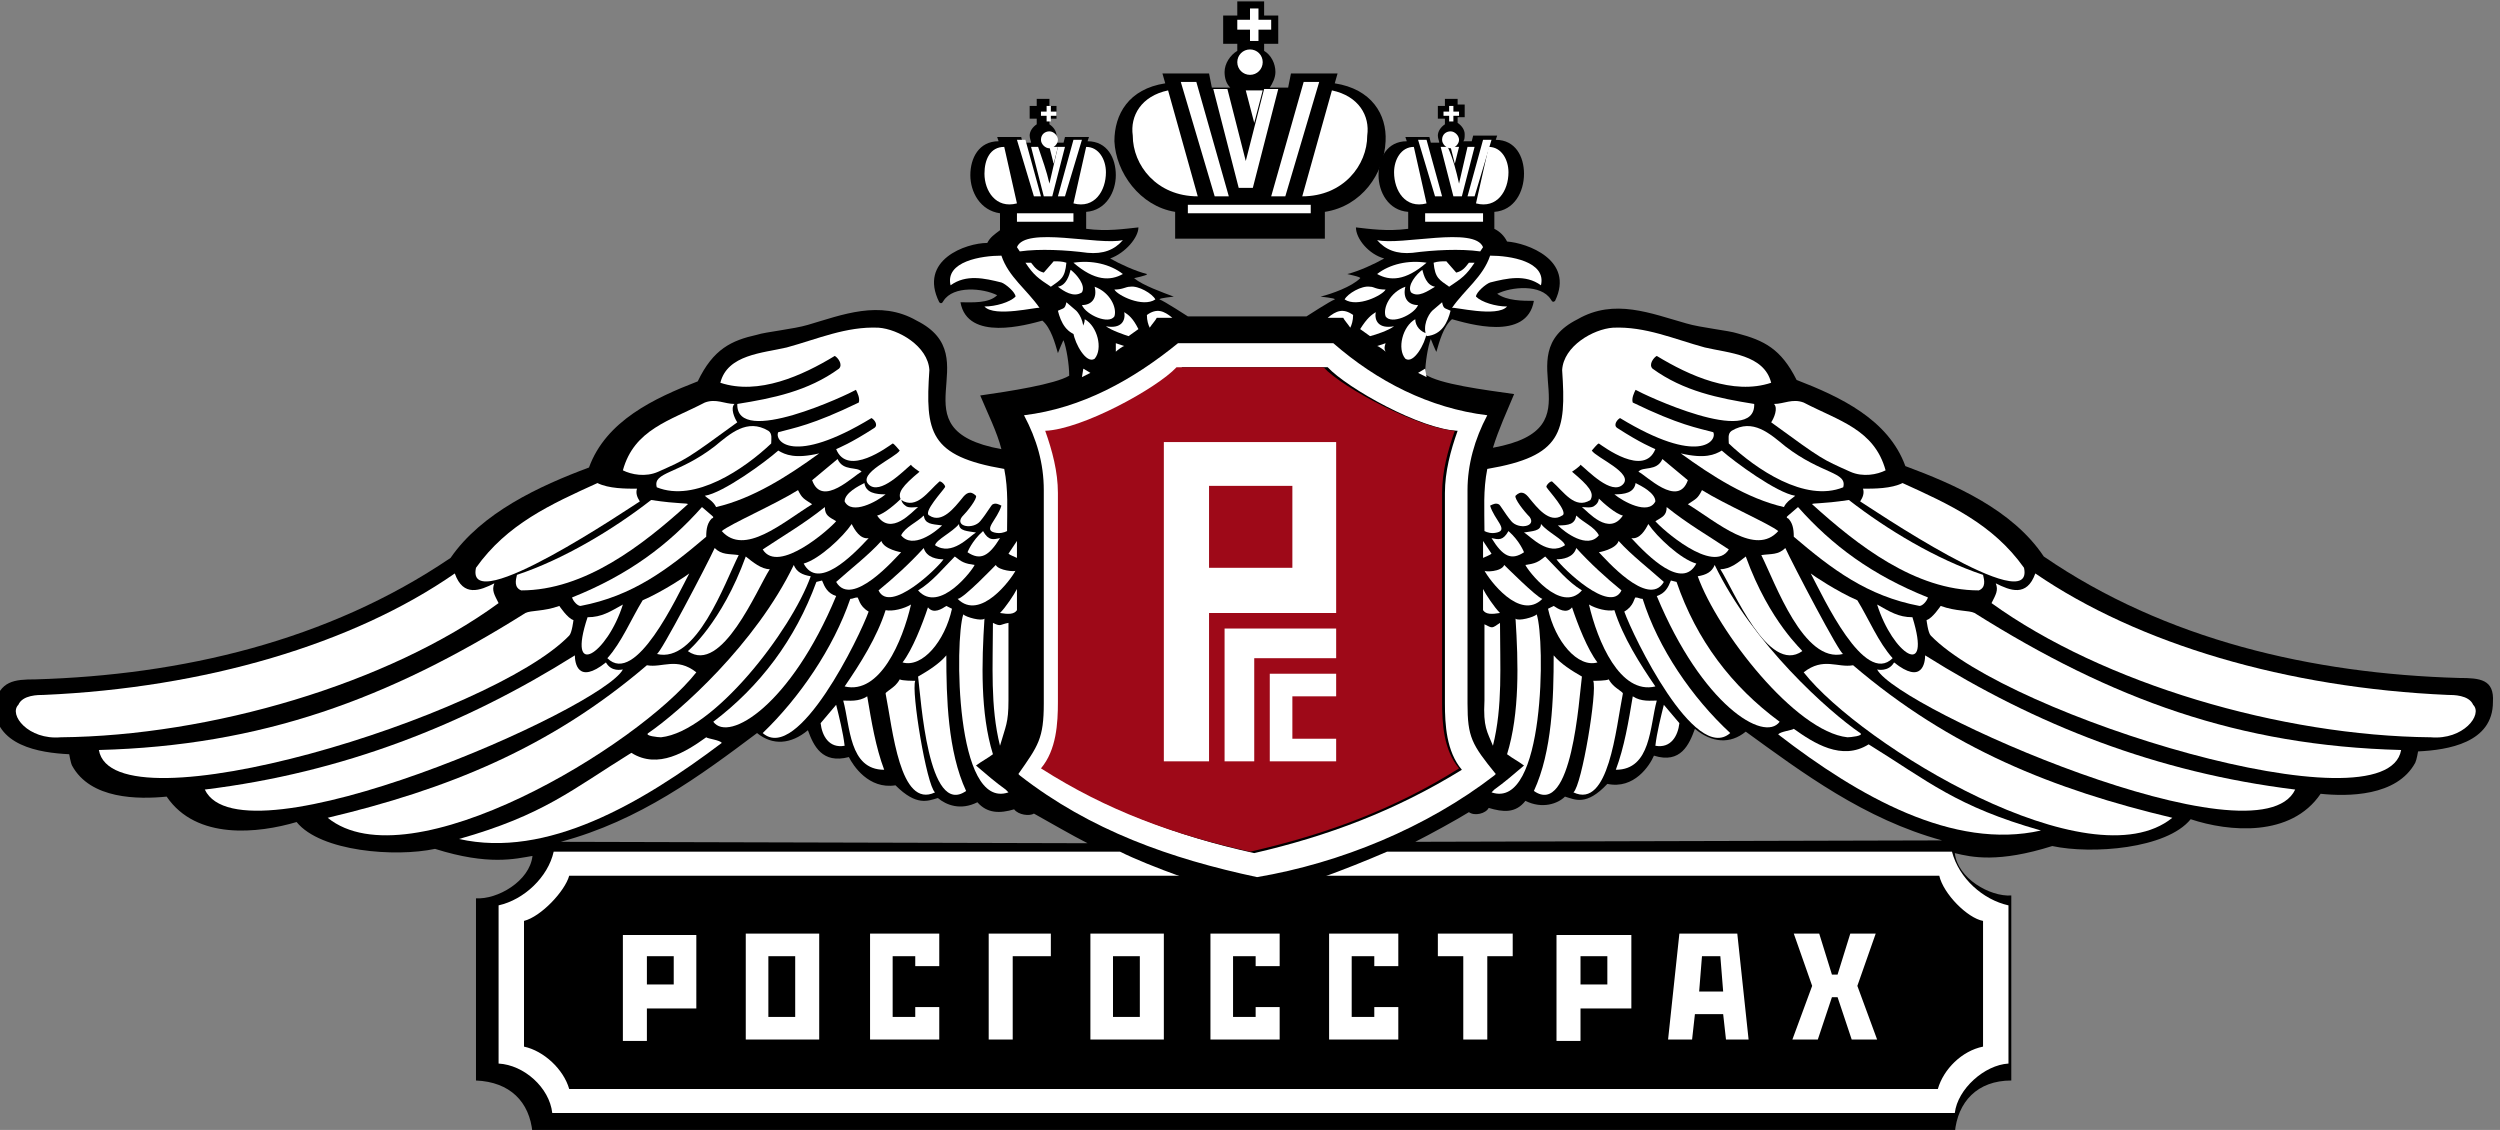 <?xml version="1.0" encoding="utf-8"?>
<!-- Generator: Adobe Illustrator 22.0.1, SVG Export Plug-In . SVG Version: 6.00 Build 0)  -->
<svg version="1.1" id="Слой_1" xmlns="http://www.w3.org/2000/svg" xmlns:xlink="http://www.w3.org/1999/xlink" x="0px" y="0px"
	 viewBox="0 0 177 80" style="enable-background:new 0 0 177 80;" xml:space="preserve">
<rect x="0" y="0" width="177" height="80" fill="#808080" stroke="none"/>
<style type="text/css">
	.st0{fill:#682468;}
	.st1{fill:#EBB51F;}
	.st2{fill:#D14228;}
	.st3{fill:#FFFFFF;}
	.st4{fill:#0B0F10;}
	.st5{fill:#B7C8CC;}
	.st6{fill:#A5B9BF;}
	.st7{fill:#ECF3F1;}
	.st8{fill:#DAE6E4;}
	.st9{fill:#CCDADA;}
	.st10{fill:#9AAEB6;}
	.st11{fill:#B1C3C7;}
	.st12{fill:#778A96;}
	.st13{fill:#AEC0C4;}
	.st14{fill:#CFDCDC;}
	.st15{fill:#C2D1D2;}
	.st16{fill:#CDDBDB;}
	.st17{fill:#BACCCD;}
	.st18{fill:#C5D5D5;}
	.st19{fill:#D7E3E2;}
	.st20{fill:#8FA3AD;}
	.st21{fill:#92A6AE;}
	.st22{fill:#AEC0C5;}
	.st23{fill:#869AA4;}
	.st24{fill:#7F929E;}
	.st25{fill:#CEDCDC;}
	.st26{fill:#91A6AB;}
	.st27{fill:#E4EFEF;}
	.st28{fill:#A1B5B8;}
	.st29{fill:#B8CACC;}
	.st30{fill:#7E9699;}
	.st31{fill:#0B0F11;}
	.st32{fill:#1F292B;}
	.st33{fill:#354344;}
	.st34{fill:#516164;}
	.st35{fill:#9FB5B8;}
	.st36{fill:#A4B9B9;}
	.st37{fill:#AABDBD;}
	.st38{fill:#AEC2C4;}
	.st39{fill:#BDD0D0;}
	.st40{fill:#D1DFDC;}
	.st41{fill:#80939F;}
	.st42{fill:#7B8F99;}
	.st43{fill:#8599A2;}
	.st44{fill:#A4B7BC;}
	.st45{fill:#92A7AE;}
	.st46{fill:#9AB1B0;}
	.st47{fill:#B8C9CD;}
	.st48{fill:#7D919B;}
	.st49{fill:#B7CBC9;}
	.st50{fill:#D3E0E0;}
	.st51{fill:#CFDEDC;}
	.st52{fill:#E9F2EF;}
	.st53{fill:#F6F9F8;}
	.st54{fill:#DCEAED;}
	.st55{fill:#CCDCDA;}
	.st56{fill:#879AA4;}
	.st57{fill:#B8CDCB;}
	.st58{fill:#A4BBBA;}
	.st59{fill:#91AAA9;}
	.st60{fill:#7C9396;}
	.st61{fill:#D5E4E9;}
	.st62{fill:#91A8AA;}
	.st63{fill:#A5B9BA;}
	.st64{fill:#C6D8DD;}
	.st65{fill:#BFCECE;}
	.st66{fill:#91A5AE;}
	.st67{fill:#B7CBD1;}
	.st68{fill:#ACC2C7;}
	.st69{fill:#7C8F9B;}
	.st70{fill:#9CAFB9;}
	.st71{fill:#8FA2AC;}
	.st72{fill:#859AA4;}
	.st73{fill:#D9E5E3;}
	.st74{fill:#CAD9DA;}
	.st75{fill:#E3EEEB;}
	.st76{fill:#C6D6D7;}
	.st77{fill:#D6E2E1;}
	.st78{fill:#B1C3C6;}
	.st79{fill:#9FB4BC;}
	.st80{fill:#ABBCC2;}
	.st81{fill:#AABCC2;}
	.st82{fill:#F1F5F4;}
	.st83{fill:#8497A3;}
	.st84{fill:#BAC9CD;}
	.st85{fill:#CBD9DA;}
	.st86{fill:#E2EBEB;}
	.st87{fill:#95AAB1;}
	.st88{fill:#EFF5F3;}
	.st89{fill:#C4D4D4;}
	.st90{fill:#799093;}
	.st91{fill:#D2DFDF;}
	.st92{fill:#B7C8CB;}
	.st93{fill:#E4EDEC;}
	.st94{fill:#A6BABE;}
	.st95{fill:#95A9B1;}
	.st96{fill:#A5B7BE;}
	.st97{fill:#AEC3C1;}
	.st98{fill:#879BA6;}
	.st99{fill:#C1D3D4;}
	.st100{fill:#8CA1A5;}
	.st101{fill:#D6E2E2;}
	.st102{fill:#E7EEEF;}
	.st103{fill:#94A8AF;}
	.st104{fill:#8B9EA8;}
	.st105{fill:#879AA5;}
	.st106{fill:#A9BFBD;}
	.st107{fill:#9AAFB6;}
	.st108{fill:#D9E5E5;}
	.st109{fill:#B4C6CA;}
	.st110{fill:#D2DDDF;}
	.st111{fill:#BACECD;}
	.st112{fill:#8598A1;}
	.st113{fill:#91A8A9;}
	.st114{fill:#768995;}
	.st115{fill:#B7CAC9;}
	.st116{fill:#F7F9F9;}
	.st117{fill:#E2EAEB;}
	.st118{fill:#C8D9D9;}
	.st119{fill:#C1D0D2;}
	.st120{fill:#AFC2C5;}
	.st121{fill:#B1C2C6;}
	.st122{fill:#F2F7F5;}
	.st123{fill:#778B96;}
	.st124{fill:#AABDC2;}
	.st125{fill:#E6EFEE;}
	.st126{fill:#BDCED0;}
	.st127{fill:#A1B6BC;}
	.st128{fill:#8DA0AA;}
	.st129{fill:#D5E0E2;}
	.st130{fill:#AFC3C6;}
	.st131{fill:#EFF3F4;}
	.st132{fill:#ADBEC3;}
	.st133{fill:#778B98;}
	.st134{fill:#879FA0;}
	.st135{fill:#9BB1B6;}
	.st136{fill:#C2D0D3;}
	.st137{fill:#A7BBBF;}
	.st138{fill:#D8E2E3;}
	.st139{fill:#C0CED1;}
	.st140{fill:#B1C5C4;}
	.st141{fill:#EDF3F1;}
	.st142{fill:#E9F1EF;}
	.st143{fill:#9CB1B7;}
	.st144{fill:#96ACB2;}
	.st145{fill:#C5D8D5;}
	.st146{fill:#B1C5C3;}
	.st147{fill:#D7E5E2;}
	.st148{fill:#B0C1C5;}
	.st149{fill:#859AA0;}
	.st150{fill:#6E8390;}
	.st151{fill:#C0D1D0;}
	.st152{fill:#F2F6F5;}
	.st153{fill:#748793;}
	.st154{fill:#D2E1DF;}
	.st155{fill:#90A7AD;}
	.st156{fill:#E0EAE9;}
	.st157{fill:#576B7B;}
	.st158{fill:#81959F;}
	.st159{fill:#A4B5BB;}
	.st160{fill:#8FA3AA;}
	.st161{fill:#D3E0DF;}
	.st162{fill:#F1F6F5;}
	.st163{fill:#9DB2B8;}
	.st164{fill:#C2D4D2;}
	.st165{fill:#CADCD9;}
	.st166{fill:#B3C7C5;}
	.st167{fill:#DDECE7;}
	.st168{fill:#A4BABB;}
	.st169{fill:#C9D8D7;}
	.st170{fill:#DFE9EB;}
	.st171{fill:#94A8AB;}
	.st172{fill:#D1E0DD;}
	.st173{fill:#7A9094;}
	.st174{fill:#BBCECD;}
	.st175{fill:#D9E4E6;}
	.st176{fill:#8497A2;}
	.st177{fill:#D0DFDC;}
	.st178{fill:#A0B2B8;}
	.st179{fill:#B5C8C6;}
	.st180{fill:#829799;}
	.st181{fill:#ABBFBF;}
	.st182{fill:#ACC0C0;}
	.st183{fill:#D1DEDC;}
	.st184{fill:#7A9093;}
	.st185{fill:#7F9699;}
	.st186{fill:#F0F5F3;}
	.st187{fill:#E7F0EF;}
	.st188{fill:#E5EEED;}
	.st189{fill:#EDF1F2;}
	.st190{fill:#E3ECEA;}
	.st191{fill:#CEDDD8;}
	.st192{fill:#C8D6D7;}
	.st193{fill:#CAD7D8;}
	.st194{fill:#B7CBC4;}
	.st195{fill:#AFC0C4;}
	.st196{fill:#B2C3C7;}
	.st197{fill:#E2ECEB;}
	.st198{fill:#E1EBEA;}
	.st199{fill:#F3F7F6;}
	.st200{fill:#F4F8F7;}
	.st201{fill:#FCFEFD;}
	.st202{fill:#FCFDFC;}
	.st203{fill:#EFF3F3;}
	.st204{fill:#EDF3F2;}
	.st205{fill:#EBF1F1;}
	.st206{fill:#E9EFEF;}
	.st207{fill:#DFE8E7;}
	.st208{fill:#DEE8E7;}
	.st209{fill:#D3DFDF;}
	.st210{fill:#D2DDDD;}
	.st211{fill:#D2DEDE;}
	.st212{fill:#BDCECD;}
	.st213{fill:#C0CFCF;}
	.st214{fill:#C0CFCE;}
	.st215{fill:#ADC0C0;}
	.st216{fill:#AEC1C0;}
	.st217{fill:#ACBFBF;}
	.st218{fill:#ADC0BF;}
	.st219{fill:#A0B3B4;}
	.st220{fill:#9BB0B1;}
	.st221{fill:#92A8A8;}
	.st222{fill:#8EA3A3;}
	.st223{fill:#879D9C;}
	.st224{fill:#839998;}
	.st225{fill:#819796;}
	.st226{fill:#7E9393;}
	.st227{fill:#778D8D;}
	.st228{fill:#748A8B;}
	.st229{fill:#768D8D;}
	.st230{fill:#73898A;}
	.st231{fill:#698080;}
	.st232{fill:#687E7F;}
	.st233{fill:#677E7E;}
	.st234{fill:#FFFFFE;}
	.st235{fill:#013C6D;}
	.st236{fill:#EF7F1A;}
	.st237{fill:#D87D1A;}
	.st238{fill:#013D6F;}
	.st239{fill:#023E70;}
	.st240{fill:#D31145;}
	.st241{fill:#1A9F29;}
	.st242{fill:#00674C;}
	.st243{fill:#6EC72D;}
	.st244{fill:#1B1A19;}
	.st245{fill:#9E0918;}
	.st246{fill:#004383;}
	.st247{fill:#004382;}
</style>
<g id="Карусель-логотипов">
	<g id="rosgosstrah" transform="translate(3297, 33)">
		<path id="Shape_28_" d="M-3213.8-18v1.9h10.6V-18c2.6-0.4,4.2-2.7,4.3-5c0.1-1.9-1-3.7-3.6-4.1l0.2-0.7l-3.3,0l-0.2,1h-1.3
			c0.2-0.3,0.4-0.7,0.4-1.1c0-0.6-0.3-1.2-0.8-1.5v-0.5h1v-2h-1v-1h-1.9v1h-1v2h1v0.5c-0.5,0.3-0.9,0.9-0.9,1.5
			c0,0.4,0.1,0.8,0.4,1.1h-1.3l-0.2-1l-3.3,0l0.2,0.7c-2.6,0.4-3.6,2.2-3.6,4.1C-3218-20.8-3216.3-18.4-3213.8-18z"/>
		<path id="Shape_29_" d="M-3122.9,15c-10.4-0.3-20.8-2.7-29.4-8.6c-2.2-3.3-6.3-5.1-9.8-6.4c-1.2-3.3-4.6-4.9-7.7-6.1
			c-1.1-2.2-2.3-2.8-4.2-3.3c-0.6-0.2-2.6-0.4-3.6-0.7c-2.5-0.7-5.1-1.8-7.7-0.3c-5.2,2.6,1.7,7.7-6,9.1c0.4-1.3,1-2.6,1.5-3.8
			c-2.1-0.3-5.3-0.7-6.3-1.4c0-0.8,0.2-2,0.4-2.5c0,0,0.4,1,0.4,0.9c0.2-0.7,0.5-1.8,1.1-2.3c1.1,0.3,5.3,1.6,5.8-1.3
			c-0.8,0-1.9,0-2.6-0.5c1-0.5,3.1-0.7,3.8,0.4c0.1,0.2,0.2,0.2,0.3,0.1c1.4-2.9-2-4.1-3.4-4.2c-0.2-0.4-0.5-0.7-0.9-0.9l0-1.2
			c1.4-0.1,2.1-1.4,2.1-2.7c0-1.2-0.6-2.4-2-2.4l0.1-0.3c-0.6,0-1.1,0-1.7,0l-0.1,0.4c-0.2,0-0.4,0-0.6,0c0.1-0.1,0.1-0.3,0.1-0.5
			c0-0.3-0.2-0.6-0.5-0.8v-0.4h0.5v-0.9h-0.5V-26c-0.3,0-0.6,0-0.9,0v0.5h-0.5v0.9h0.5v0.4c-0.3,0.2-0.5,0.5-0.5,0.8
			c0,0.2,0.1,0.4,0.1,0.5c-0.2,0-0.4,0-0.6,0l-0.1-0.4c-0.6,0-1.1,0-1.7,0l0.1,0.3c-1.4,0-2,1.2-2,2.4c0,1.2,0.7,2.5,2.1,2.6l0,1.2
			c0,0,0,0,0,0c0,0,0,0,0,0c-1.5,0.2-2.8,0-3.7-0.1c0,0.8,0.9,1.9,2,2.2c-0.7,0.4-1.8,0.9-2.6,1.1c-0.1,0,1,0.2,0.9,0.3
			c-0.6,0.6-2,1.1-2.8,1.3c-0.1,0,1.1,0.1,1,0.2c-0.3,0.1-2,1.2-2,1.2h-8.4c0,0-1.7-1.1-2-1.2c-0.1-0.1,1.1-0.2,1-0.2
			c-0.8-0.3-2.2-0.8-2.8-1.3c-0.1,0,1-0.2,0.9-0.3c-0.8-0.2-1.9-0.7-2.6-1.1c1.1-0.4,2-1.5,2-2.2c-1,0.1-2.2,0.3-3.7,0.1
			c0,0,0,0,0,0c0,0,0,0,0,0l0-1.2c1.4-0.1,2.1-1.4,2.1-2.6c0-1.2-0.6-2.4-2-2.4l0.1-0.3c-0.6,0-1.1,0-1.7,0l-0.1,0.4
			c-0.2,0-0.4,0-0.6,0c0.1-0.1,0.1-0.3,0.1-0.5c0-0.3-0.2-0.6-0.5-0.8v-0.4h0.5v-0.9h-0.5V-26c-0.3,0-0.6,0-0.9,0v0.5h-0.5v0.9h0.5
			v0.4c-0.3,0.2-0.5,0.5-0.5,0.8c0,0.2,0.1,0.4,0.1,0.5c-0.2,0-0.4,0-0.6,0l-0.1-0.4c-0.6,0-1.1,0-1.7,0l0.1,0.3c-1.4,0-2,1.2-2,2.4
			c0,1.2,0.7,2.5,2.1,2.7v1.2c0,0,0,0,0,0c0,0,0,0,0,0c-0.4,0.3-0.7,0.5-0.9,0.9c-1.5,0-4.9,1.2-3.4,4.2c0.1,0.1,0.2,0.1,0.3-0.1
			c0.7-1.1,2.8-0.9,3.8-0.4c-0.6,0.6-1.8,0.5-2.6,0.5c0.5,2.8,4.7,1.6,5.8,1.3c0.6,0.5,0.9,1.6,1.1,2.3c0,0,0.4-1,0.4-0.9
			c0.2,0.5,0.4,1.7,0.4,2.5c-1,0.6-4.2,1.1-6.3,1.4c0.5,1.2,1.2,2.6,1.5,3.8c-7.7-1.4-0.8-6.5-6-9.1c-2.6-1.5-5.3-0.4-7.7,0.3
			c-1,0.3-3,0.5-3.6,0.7c-1.8,0.4-3.1,1-4.2,3.3c-3.1,1.2-6.5,2.8-7.7,6.1c-3.5,1.3-7.6,3.2-9.8,6.4c-8.7,5.9-19.1,8.3-29.4,8.6
			c-1.5,0-2.5,0.1-2.9,1.8c0,2.9,3.2,3.4,5.3,3.5c0,0,0.1,0.6,0.2,0.8c1.3,2.4,4.7,2.4,6.7,2.2c2.1,3.1,6.5,2.6,9.2,1.8
			c1.7,2.1,7,2.5,9.8,1.9c3.8,1.2,5.7,0.7,6.9,0.5c-0.2,1.8-2.5,3.1-4,3v12.9c2.4,0.1,3.8,1.5,4,3.7h100.7c0.2-2.2,1.6-3.7,4-3.7
			V30.4c-1.5,0.1-3.8-1.2-4-3c1.2,0.3,3.1,0.7,6.9-0.5c2.8,0.6,8.1,0.2,9.8-1.9c2.7,0.9,7.1,1.3,9.2-1.8c1.9,0.2,5.4,0.2,6.7-2.2
			c0.1-0.2,0.2-0.8,0.2-0.8c2.1-0.1,5.3-0.6,5.3-3.5C-3120.4,15.1-3121.4,15-3122.9,15z M-3257.3,26.6c5.6-1.5,9.9-4.7,13.9-7.7
			c1.1,0.9,2.4,0.8,3.6-0.2c0.4,1.1,1,2.4,2.9,1.9c0.3,0.6,1.4,2.3,3.3,2c1.5,1.5,2.3,1.1,3,0.9c0.6,0.5,1.6,0.9,2.8,0.3
			c0.7,0.8,1.6,0.8,2.6,0.5c0.3,0.4,1.1,0.5,1.4,0.3c0.9,0.5,2.8,1.6,3.8,2.1L-3257.3,26.6z M-3196.8,26.6c1-0.5,3-1.6,3.8-2.1
			c0.4,0.3,1.2,0.1,1.4-0.3c1,0.3,1.9,0.4,2.6-0.5c1.2,0.6,2.3,0.2,2.8-0.3c0.7,0.2,1.5,0.7,3-0.9c1.9,0.4,3-1.3,3.3-2
			c1.9,0.6,2.5-0.8,2.9-1.9c1.2,1,2.5,1.1,3.6,0.2c4,2.9,8.4,6.2,13.9,7.7L-3196.8,26.6z"/>
		<path id="Shape_30_" class="st3" d="M-3154.8,31.1v11.2c-1.7,0.1-3.6,1.8-3.8,3.5h-99.3c-0.2-1.8-2-3.4-3.8-3.5V31.1
			c1.8-0.4,3.5-2,3.9-3.8h40.1c2,1,6.4,2.6,9.5,3.4c3.1-0.9,6.4-2.1,9.4-3.4h40C-3158.3,29.2-3156.6,30.7-3154.8,31.1z"/>
		<path id="Shape_31_" class="st3" d="M-3193.1,16.8l0-15.1c0-1.8,0.5-3.6,1.4-5.3c-4.1-0.5-7.8-2.4-10.9-5.1h-11
			c-3.2,2.6-6.8,4.6-10.9,5.1c0.9,1.7,1.4,3.4,1.4,5.3l0,15.1c0,2.5-0.4,3-1.8,5c0,0,0,0,0.1,0.1c5,3.9,10.7,5.9,16.8,7.2
			c5.9-1,12-3.5,16.8-7.2c0,0,0,0,0.1-0.1C-3192.8,19.7-3193.1,19.2-3193.1,16.8z M-3208.2,27.4c-5.4-1.2-10-2.9-14.6-5.9
			c1.1-1.3,1.2-3.2,1.2-4.7l0-14.9c0-1.5-0.4-3-0.9-4.4c2.6-0.1,7.8-3,9.2-4.5h10.3c1.4,1.5,6.6,4.4,9.2,4.5
			c-0.5,1.4-0.9,2.9-0.9,4.4l0,14.9c0,1.5,0.1,3.4,1.2,4.7C-3198.2,24.4-3203,26.2-3208.2,27.4z"/>
		<path id="Shape_32_" d="M-3159.7,29h-44.8c-2,0.6-3.7,1-3.7,1s-1.5-0.4-3.7-1c-0.7,0-44.8,0-44.8,0c-0.3,1.1-2,2.9-3.2,3.2v8.9
			c1.4,0.3,2.8,1.6,3.2,3h96.9c0.4-1.4,1.7-2.7,3.2-3v-8.9C-3157.7,32-3159.4,30.3-3159.7,29z M-3160.1,29.8h-45
			c-1.7,0.5-3,0.9-3,0.9s-1.7-0.4-3.6-1l-44.6,0.1c-0.2,1-1.7,2.6-2.7,2.8v7.9c1.2,0.3,2.4,1.4,2.7,2.7h96.3
			c0.3-1.3,1.5-2.4,2.7-2.7v-7.9C-3158.3,32.5-3159.8,31-3160.1,29.8z"/>
		<path id="Shape_33_" class="st3" d="M-3191.3,19.8c0.7-2.8,0.5-5.7,0.5-8.7c-0.6,0.4-0.5,0.4-1.1,0.1l0,5.4
			C-3192,18.5-3191.7,18.8-3191.3,19.8z"/>
		<path id="Shape_34_" class="st3" d="M-3185,8.8c-1-0.6-1.8-1.6-2.6-2.4c-0.5,0.4-0.7,0.5-1.4,0.6
			C-3188.9,7.3-3186.5,10.5-3185,8.8z"/>
		<path id="Shape_35_" class="st3" d="M-3187,9.9l-0.4,0.2c0.5,2.3,2.1,4.2,3.5,3.8c-0.7-0.9-1.4-2.7-1.8-3.9
			C-3186.1,10.5-3186.7,10.1-3187,9.9z"/>
		<path id="Shape_36_" class="st3" d="M-3179,2.9c0,0.6-0.3,0.7-0.8,1c0.4,0.5,4.1,3.8,5.2,2C-3176.1,4.9-3177.5,4.1-3179,2.9z"/>
		<path id="Shape_37_" class="st3" d="M-3171.1,4.6c-0.6-0.5-3.8-1.9-5.4-2.9c-0.3,0.6-0.4,0.6-1,1C-3175.4,4-3172.7,6.4-3171.1,4.6
			z"/>
		<path id="Shape_38_" class="st3" d="M-3176.9,6.9c-1.1-0.3-2.8-1.9-3.4-2.8c-0.2,0.4-0.6,1.1-1.2,1
			C-3180.3,6.4-3177.9,8.8-3176.9,6.9z"/>
		<path id="Shape_39_" class="st3" d="M-3182.4,5.3c-0.2,0.6-1.4,0.8-1.4,0.8c0.4,0.4,3.5,4,4.6,2.1
			C-3180.2,7.3-3181.5,6.3-3182.4,5.3z"/>
		<path id="Shape_40_" class="st3" d="M-3185.4,5.8c-0.2,0.7-1,0.8-1.4,0.8c0.4,0.6,3.8,3.9,4.6,2.2
			C-3183.3,7.9-3184.4,6.9-3185.4,5.8z"/>
		<path id="Shape_41_" class="st3" d="M-3190.5,7c-0.2,0.5-1.4,0.5-1.4,0.4c0.3,0.6,2.5,3.6,4.1,2C-3188.2,9.3-3190.5,7-3190.5,7z"
			/>
		<path id="Shape_42_" class="st3" d="M-3191.4,6.2l-0.6-0.9c0,0.5,0,0.7,0,1.2C-3191.8,6.4-3191.5,6.3-3191.4,6.2z"/>
		<path id="Shape_43_" class="st3" d="M-3189.1,6.1c0,0-0.3-0.8-1.1-1.5c-0.4,0.7-0.7,0.6-1.2,0.5C-3190.6,6.4-3190,6.7-3189.1,6.1z
			"/>
		<path id="Shape_44_" class="st3" d="M-3186.2,5.6c-0.1-0.4-1.2-0.9-1.7-1.5c0,0.5-0.6,0.5-1.2,0.6
			C-3188.6,5-3187.4,6.4-3186.2,5.6z"/>
		<path id="Shape_45_" class="st3" d="M-3183.8,4.9c-0.3-0.6-1.1-0.9-1.6-1.4c-0.1,0.6-0.5,0.7-1.3,0.7
			C-3186.2,4.7-3184.6,5.9-3183.8,4.9z"/>
		<path id="Shape_46_" class="st3" d="M-3182.1,3.5c-0.5-0.1-1.4-0.9-1.7-1.2c0,0,0,0.3-0.3,0.5c-0.2,0.2-0.7,0.1-0.9,0.1
			C-3184.6,3.2-3183.1,5-3182.1,3.5z"/>
		<path id="Shape_47_" class="st3" d="M-3179.8,2.5c0-0.6-1-1.1-1.4-1.3c-0.1,0.7-0.8,0.8-1.5,0.8
			C-3182.1,2.5-3180.3,3.5-3179.8,2.5z"/>
		<path id="Shape_48_" class="st3" d="M-3177.5,1c-0.6-0.5-1.2-1-1.8-1.5c-0.4,0.9-1.4,0.5-1.7,0.9C-3180.5,0.6-3178.2,3-3177.5,1z"
			/>
		<path id="Shape_49_" class="st3" d="M-3170.7,2.9c0.1-0.2,0.2-0.3,0.3-0.4c0.1-0.1,0.4-0.3,0.5-0.4c-1.3-0.2-4.3-2.4-5.2-3.2
			c-0.5,0.3-1.2,0.6-2.9,0.2C-3175.8,0.7-3173.3,2.3-3170.7,2.9z"/>
		<path id="Shape_50_" class="st3" d="M-3166.5,1.5c0.3-1.1-1.5-0.9-4.1-2.9c-1.1-0.9-2.3-2-3.8-1.1c-0.3,0.2-0.2,0.6-0.2,0.9
			C-3172.7,0.2-3169.2,2.6-3166.5,1.5z"/>
		<path id="Shape_51_" class="st3" d="M-3168.7,2.7c3.2,2.9,7.3,6.1,11.8,6.1c0.5-0.2,0.4-0.7,0.3-1.1c-3.3-1.1-6.8-3.2-9.5-5.3
			C-3168.1,2.7-3168.7,2.6-3168.7,2.7z"/>
		<path id="Shape_52_" class="st3" d="M-3169.7,2.9l-0.7,0.6l-0.1,0.1c0,0,0,0.1,0.1,0.1c0.3,0.3,0.4,0.7,0.4,1.3
			c2.7,2.3,5.2,4.2,8.9,4.9c0.2,0,0.5-0.3,0.6-0.6C-3164.5,7.7-3167.3,5.6-3169.7,2.9z"/>
		<path id="Shape_53_" class="st3" d="M-3161.6,10.7c-1,0-1.6-0.4-2.5-0.9C-3163,13.3-3160.2,15.2-3161.6,10.7z"/>
		<path id="Shape_54_" class="st3" d="M-3165.5,9.5c-1.4-0.6-3.2-1.8-3.3-1.9c0.9,1.7,3.8,8,5.8,6
			C-3164,12.5-3164.7,10.8-3165.5,9.5z"/>
		<path id="Shape_55_" class="st3" d="M-3170.6,5.8c-0.5,0.5-1,0.4-1.7,0.5c1,2,3,7.7,5.8,7C-3166.7,13.4-3170.1,6.9-3170.6,5.8z"/>
		<path id="Shape_56_" class="st3" d="M-3173.4,6.4c-0.5,0.4-1.1,0.9-1.8,0.9c0.9,1.4,3.4,7.5,5.8,5.8
			C-3169.3,13.1-3171.7,11.1-3173.4,6.4z"/>
		<path id="Shape_57_" class="st3" d="M-3175.6,7c-0.2,0.5-0.6,0.7-1.2,0.8c1.4,3.9,6.9,11,10.6,11.4c0.2,0,1.2-0.1,0.9-0.3
			C-3167.5,17.4-3172.9,12.6-3175.6,7z"/>
		<path id="Shape_58_" class="st3" d="M-3178.3,8.2l-0.4-0.1c-0.2,0.5-0.4,0.9-1,1.1c3.2,7.7,7.6,10.4,8.7,8.9
			C-3174.4,15.6-3176.9,12.3-3178.3,8.2z"/>
		<path id="Shape_59_" class="st3" d="M-3180.7,9.4c-0.2,0-0.3-0.1-0.5-0.1c-0.1,0-0.1,0.6-0.8,1c0.6,1.7,5,10.8,7.5,8.6
			C-3177.2,16.4-3179.6,12.9-3180.7,9.4z"/>
		<path id="Shape_60_" class="st3" d="M-3179.2,16.9c-0.2,0.8-0.5,2-0.6,2.9c1.1,0.2,1.6-0.7,1.7-1.6L-3179.2,16.9z"/>
		<path id="Shape_61_" class="st3" d="M-3179.8,15.6c-1.1-1.6-2.3-3.5-2.9-5.4c-0.5,0.1-1.3-0.1-1.8-0.4
			C-3183.9,12.4-3182.3,16.2-3179.8,15.6z"/>
		<path id="Shape_62_" class="st3" d="M-3181.4,16.3c-0.3,1.8-0.6,3.6-1.2,5.2c2.5,0,2.4-3.1,2.9-4.9
			C-3180.1,16.6-3180.8,16.7-3181.4,16.3z"/>
		<path id="Shape_63_" class="st3" d="M-3182.1,16.1c0-0.1-0.4-0.3-0.7-0.6c-0.2-0.2-0.3-0.4-0.3-0.4c-0.2,0.1-0.9,0.1-1.1,0.1
			c0.3,0.7-0.8,7.4-1.4,7.9C-3183.1,24.3-3182.6,18.6-3182.1,16.1z"/>
		<path id="Shape_64_" class="st3" d="M-3185,14.9c-0.7-0.4-1.5-0.9-2-1.5c0,3-0.1,6.8-1.4,9.6C-3185.7,24.9-3185.2,16.4-3185,14.9z
			"/>
		<path id="Shape_65_" class="st3" d="M-3188.2,10.5c-0.2,0.2-1.3,0.5-1.5,0.3c0.2,3.1,0.3,6.7-0.6,9.6c0.4,0.3,0.8,0.5,1.2,0.8
			c-0.7,0.6-1.4,1.2-2.1,1.7c-0.1,0.1-0.1,0.1-0.2,0.2C-3187.6,24.4-3187.6,12.3-3188.2,10.5z"/>
		<path id="Shape_66_" class="st3" d="M-3190.8,10.4c-0.4-0.4-1-1.3-1.2-1.7l0,1.5C-3191.8,10.5-3191.4,10.5-3190.8,10.4z"/>
		<path id="Shape_67_" class="st3" d="M-3176.3-8.4c-2.2-0.6-4.2-1.5-6.5-1.4c-1.4,0.1-3.5,1.3-3.6,3c0.3,4.4,0,6.1-5.3,7
			c-0.3,1.5-0.2,2.9-0.2,4.4c0.2,0.1,0.5,0.2,0.9,0.1c0.8-0.2-0.2-0.9-0.5-1.9c0.2-0.1,0.4-0.2,0.6-0.1c0.1,0,0.4,0.6,0.9,1.2
			c0.5,0.6,1.8,0.4,1.3-0.3c-0.4-0.4-1.1-1.3-1-1.5c0.4-0.4,0.7-0.2,1,0.2c0.5,0.6,1.4,1.8,2.3,1.2c0.5-0.2-1-1.8-1.1-2
			c-0.1-0.1,0.3-0.5,0.4-0.4c0.8,0.7,1.6,2,2.7,1.3c0.3-0.5-0.1-1-1.3-2c0,0,0.6-0.4,0.6-0.5c0.5,0.4,2.2,2.2,3,1.4
			c0.8-0.8-1.9-1.9-2.2-2.4c0.1-0.1,0.4-0.5,0.5-0.5c0.3,0.2,3.2,2.4,4,0.4c-0.2-0.1-1-0.4-2.7-1.5c-0.3-0.2,0-0.6,0.2-0.7
			c5.6,3.4,6.9,1.6,6.6,1c-1.1-0.3-2.4-0.5-5.7-2.1c-0.1-0.3,0.1-0.7,0.2-0.9c0.5,0.3,8.5,4.1,8.4,1c-2.5-0.4-5-0.9-7.2-2.5
			c-0.3-0.3,0.1-0.8,0.3-0.9c2.3,1.4,5.4,2.8,8.1,1.9C-3172.1-7.9-3174.6-8-3176.3-8.4z"/>
		<path id="Shape_68_" class="st3" d="M-3169.3-4.5c-0.8-0.3-1.4,0.1-2.1,0.1c0.3,0.3,0,1-0.2,1.3c3.7,2.7,3.6,2.6,5.6,3.5
			c0.9,0.4,1.9,0.2,2.5-0.1C-3164.3-2.6-3166.8-3.2-3169.3-4.5z"/>
		<path id="Shape_69_" class="st3" d="M-3153.7,7.2c-2.2-3.1-5.3-4.5-8.6-6c-0.8,0.4-2,0.4-2.8,0.4c0.1,0.3,0,0.6-0.2,0.9
			C-3164.8,2.8-3152.9,10.9-3153.7,7.2z"/>
		<path id="Shape_70_" class="st3" d="M-3124.9,19.2c2.3,0.2,3.7-1.6,3-2.3c-0.3-0.7-1.4-0.7-1.8-0.7c-11.4-0.5-21.9-3.6-29.2-8.6
			c-0.6,1.7-1.8,1.2-2.8,0.7c0.2,0.5,0,0.8-0.3,1.4C-3148.1,15.4-3135.5,19.1-3124.9,19.2z"/>
		<path id="Shape_71_" class="st3" d="M-3127,20.1c-11.5-0.3-20.5-3.6-30.2-9.7c-0.4-0.2-1.3-0.1-2.4-0.5c0,0-0.6,0.9-1,1
			c0,0,0.1,0.9,0.3,1.1C-3154.8,17.7-3128,25.9-3127,20.1z"/>
		<path id="Shape_72_" class="st3" d="M-3134.5,22.9c-9.8-1.2-18.4-4.6-26.2-9.5c0,0.5-0.2,2.1-2.2,0.5c-0.4,0.7-1.2,0.5-1.2,0.5
			C-3162.6,17.2-3137.1,28.4-3134.5,22.9z"/>
		<path id="Shape_73_" class="st3" d="M-3143.2,24.9c-8.4-2-15.7-4.9-22.6-10.8c-1.1,0.2-2.1-0.6-3.5,0.5
			C-3165.2,19.8-3149,29.6-3143.2,24.9z"/>
		<path id="Shape_74_" class="st3" d="M-3152.5,25.8c-6-1.7-8-3.5-12.2-6.1c-1.9,1.2-3.9-0.1-5.3-1.1c-0.1,0.1-1,0.2-1.1,0.4
			C-3165.4,23.4-3158.7,27.2-3152.5,25.8z"/>
		<path id="Shape_77_" class="st3" d="M-3194.3-23.7c0.3,0,0.6,0.3,0.6,0.6c0,0.3-0.3,0.6-0.6,0.6c0,0,0,0,0,0h0c0,0,0,0,0,0
			c-0.3,0-0.6-0.3-0.6-0.6C-3194.9-23.5-3194.6-23.7-3194.3-23.7L-3194.3-23.7z"/>
		<path id="Shape_79_" class="st3" d="M-3222.7-23.7c0.3,0,0.6,0.3,0.6,0.6c0,0.3-0.3,0.6-0.6,0.6c0,0,0,0,0,0l0,0h0
			c-0.3,0-0.6-0.3-0.6-0.6C-3223.3-23.5-3223-23.7-3222.7-23.7L-3222.7-23.7z"/>
		<polygon id="Shape_81_" class="st3" points="-3209.4,-30.9 -3209.4,-31.6 -3208.5,-31.6 -3208.5,-32.4 -3207.9,-32.4 
			-3207.9,-31.6 -3207,-31.6 -3207,-30.9 -3207.9,-30.9 -3207.9,-30.1 -3208.5,-30.1 -3208.5,-30.9 		"/>
		<path id="Shape_82_" class="st3" d="M-3208.5-29.5c0.5,0,0.9,0.4,0.9,0.9c0,0.5-0.4,0.9-0.9,0.9s-0.9-0.4-0.9-0.9
			C-3209.4-29.1-3209-29.5-3208.5-29.5z"/>
		<path id="Shape_83_" class="st3" d="M-3212.9-17.9v-0.6h8.7v0.6C-3204.1-17.9-3210-17.9-3212.9-17.9z"/>
		<path id="Shape_84_" class="st3" d="M-3209.3-19.7l-1.8-7c0.3,0,0.7,0,1,0l1.3,5.1l1.3-5.1c0.3,0,0.7,0,1,0l-1.8,7
			C-3208.6-19.7-3209-19.7-3209.3-19.7z"/>
		<path id="Shape_85_" class="st3" d="M-3208.2-24.3l-0.6-2.3c0.4,0,0.8,0,1.2,0L-3208.2-24.3z"/>
		<polygon id="Shape_86_" class="st3" points="-3204.7,-27.2 -3207,-19.1 -3206,-19.1 -3203.6,-27.2 		"/>
		<path id="Shape_87_" class="st3" d="M-3202.7-26.6c-0.7,2.5-1.4,5-2.1,7.5c2.9,0,4.6-2.2,4.6-4.3
			C-3200-24.8-3200.8-26.2-3202.7-26.6z"/>
		<polygon id="Shape_88_" class="st3" points="-3212.3,-27.2 -3210,-19.1 -3211,-19.1 -3213.4,-27.2 		"/>
		<path id="Shape_89_" class="st3" d="M-3214.3-26.6c0.7,2.5,1.4,5,2.1,7.5c-2.9,0-4.6-2.2-4.6-4.3
			C-3217-24.8-3216.2-26.2-3214.3-26.6z"/>
		<path id="Shape_90_" class="st3" d="M-3194.1-25.5v0.4h0.4v0.3h-0.4v0.4c-0.1,0-0.2,0-0.3,0v-0.4h-0.4v-0.3h0.4v-0.4
			C-3194.3-25.5-3194.2-25.5-3194.1-25.5z"/>
		<path id="Shape_91_" class="st3" d="M-3193.7-22.6l-0.3,1.2l-0.3-1.2C-3194.1-22.6-3193.9-22.6-3193.7-22.6z"/>
		<path id="Shape_92_" class="st3" d="M-3193.7-20c0.2-0.9,0.4-1.7,0.6-2.6h0.5l-0.9,3.5c-0.2,0-0.4,0-0.6,0l-0.9-3.5h0.5
			C-3194.1-21.7-3193.9-20.9-3193.7-20z"/>
		<path id="Shape_93_" class="st3" d="M-3192-17.9l0,0.6h-4.1l0-0.6C-3196-17.9-3193.3-17.9-3192-17.9z"/>
		<path id="Shape_94_" class="st3" d="M-3196-18.6l-0.9-4c-0.9,0-1.4,0.9-1.4,1.8C-3198.3-19.5-3197.5-18.2-3196-18.6z"/>
		<polygon id="Shape_95_" class="st3" points="-3196,-23.1 -3196.6,-23.1 -3195.4,-19.1 -3194.9,-19.1 		"/>
		<path id="Shape_96_" class="st3" d="M-3192.5-18.6l0.9-4c0.9,0,1.4,0.9,1.4,1.8C-3190.2-19.5-3191-18.2-3192.5-18.6z"/>
		<polygon id="Shape_97_" class="st3" points="-3192,-23.1 -3191.4,-23.1 -3192.6,-19.1 -3193.1,-19.1 		"/>
		<path id="Shape_98_" class="st3" d="M-3222.6-25.5v0.4h0.4v0.3h-0.4v0.4c-0.1,0-0.2,0-0.3,0v-0.4h-0.4v-0.3h0.4v-0.4
			C-3222.8-25.5-3222.7-25.5-3222.6-25.5z"/>
		<path id="Shape_99_" class="st3" d="M-3222.1-22.6l-0.3,1.2l-0.3-1.2C-3222.5-22.6-3222.3-22.6-3222.1-22.6z"/>
		<path id="Shape_100_" class="st3" d="M-3222.7-20c0.2-0.9,0.4-1.7,0.6-2.6h0.5l-0.9,3.5c-0.2,0-0.4,0-0.6,0l-0.9-3.5h0.5
			C-3223.2-21.7-3222.9-20.9-3222.7-20z"/>
		<polygon id="Shape_101_" class="st3" points="-3221,-17.9 -3221,-17.3 -3225,-17.3 -3225,-17.9 		"/>
		<path id="Shape_102_" class="st3" d="M-3225-18.6l-0.9-4c-1,0-1.4,0.9-1.4,1.9C-3227.3-19.5-3226.5-18.2-3225-18.6z"/>
		<polygon id="Shape_103_" class="st3" points="-3224.4,-23.1 -3225,-23.1 -3223.8,-19.1 -3223.3,-19.1 		"/>
		<path id="Shape_104_" class="st3" d="M-3221-18.6l0.9-4c0.9,0,1.4,0.9,1.4,1.8C-3218.7-19.5-3219.5-18.2-3221-18.6z"/>
		<polygon id="Shape_105_" class="st3" points="-3221,-23.1 -3220.4,-23.1 -3221.6,-19.1 -3222.1,-19.1 		"/>
		<polygon id="Shape_106_" class="st3" points="-3220.3,-6.9 -3219.8,-6.6 -3220.4,-6.3 		"/>
		<path id="Shape_107_" class="st3" d="M-3214-10.5h-1.1c-0.1,0.2-0.3,0.4-0.5,0.7c-0.1-0.2-0.2-0.5-0.2-0.9
			C-3215.1-11.2-3214.6-11-3214-10.5z"/>
		<path id="Shape_108_" class="st3" d="M-3215.2-11.8c-0.9,0.6-2.7-0.3-2.9-0.7c0.6,0,0.8-0.2,1.1-0.2
			C-3216.4-12.8-3215.4-12.2-3215.2-11.8z"/>
		<path id="Shape_109_" class="st3" d="M-3218-8.7l0.6,0.2c-0.1,0-0.5,0.3-0.6,0.4C-3218-8.3-3218-8.4-3218-8.7z"/>
		<path id="Shape_110_" class="st3" d="M-3218.7-9.9c1.1,0.2,1.4-0.4,1.3-1c0.3,0.2,0.6,0.4,1,1.2l-0.7,0.5
			C-3217.4-9.3-3218.3-9.6-3218.7-9.9z"/>
		<path id="Shape_111_" class="st3" d="M-3221-9.4c0.4-0.1,0.8-0.5,0.8-1c0.9,0.5,1.3,2.1,0.7,2.8C-3220.1-7.2-3220.9-8.7-3221-9.4z
			"/>
		<path id="Shape_112_" class="st3" d="M-3222.1-12.7c0.6-0.1,0.8-0.8,0.9-1.2c0.4,0.3,1.1,1.1,0.8,1.6
			C-3221-11.9-3221.7-12.4-3222.1-12.7z"/>
		<path id="Shape_113_" class="st3" d="M-3220.4-11.4c0.7,0,1.1-0.5,0.9-1.3c1.1,0.4,1.6,1.5,1.4,2.1
			C-3218.5-10-3220.1-10.7-3220.4-11.4z"/>
		<path id="Shape_114_" class="st3" d="M-3217.5-13.6c-0.9,0.5-2,0.5-3.5-0.8C-3219.7-14.6-3218.4-14.3-3217.5-13.6z"/>
		<path id="Shape_115_" class="st3" d="M-3217.5-16c-0.6,0.7-1.4,1-2.5,0.9c-1.5-0.2-3.4-0.3-4.8-0.1l-0.2-0.3
			C-3224.4-17-3219.2-15.6-3217.5-16z"/>
		<path id="Shape_116_" class="st3" d="M-3227.3-11.3c0.8,0,1.8-0.3,2.2-0.7c0-0.3-0.7-0.9-1-1c-1.2-0.3-2.5-0.6-3.6,0.2
			c-0.4-1.7,2.2-2.1,3.6-2.1c0.5,1.5,1.8,2.4,2.7,3.7C-3223.5-11.3-3226.6-10.5-3227.3-11.3z"/>
		<path id="Shape_117_" class="st3" d="M-3222.6-12.7c-0.9-0.6-1.2-0.8-1.8-1.7c0.1,0,0.2,0,0.4,0c0.3,0.4,0.5,0.6,0.9,0.7l0.7-0.8
			c0.3,0,0.6,0,0.9,0.1C-3221.6-13.3-3221.9-13.2-3222.6-12.7z"/>
		<path id="Shape_118_" class="st3" d="M-3222.1-11c0.4-0.2,0.5-0.1,0.6-0.6l0.7,0.6c0.3,0.3,0.7,1.1,0.4,1.8
			C-3221.5-9.3-3221.9-10.2-3222.1-11z"/>
		<path id="Shape_119_" class="st3" d="M-3226.2,19.8c-0.7-2.8-0.5-5.7-0.5-8.7c0.6,0.3,0.5,0.1,1.1,0l0,5.5
			C-3225.6,18.2-3225.8,18.4-3226.2,19.8z"/>
		<path id="Shape_120_" class="st3" d="M-3232,8.8c1-0.6,1.8-1.6,2.6-2.4c0.5,0.4,0.7,0.5,1.4,0.6C-3228.1,7.3-3230.5,10.5-3232,8.8
			z"/>
		<path id="Shape_121_" class="st3" d="M-3230,9.9l0.4,0.2c-0.5,2.3-2.1,4.2-3.5,3.8c0.7-0.9,1.4-2.7,1.8-3.9
			C-3230.9,10.5-3230.3,10.1-3230,9.9z"/>
		<path id="Shape_122_" class="st3" d="M-3238.6,2.9c0,0.6,0.3,0.7,0.8,1c-0.4,0.5-4.1,3.8-5.2,2C-3241.5,4.9-3240.1,4.1-3238.6,2.9
			z"/>
		<path id="Shape_123_" class="st3" d="M-3245.9,4.6c0.6-0.5,3.8-1.9,5.4-2.9c0.3,0.6,0.4,0.6,1,1C-3241.6,4-3244.3,6.4-3245.9,4.6z
			"/>
		<path id="Shape_124_" class="st3" d="M-3240.1,6.9c1.1-0.3,2.8-1.9,3.4-2.8c0.2,0.4,0.6,1.1,1.2,1
			C-3236.7,6.4-3239.1,8.8-3240.1,6.9z"/>
		<path id="Shape_125_" class="st3" d="M-3234.6,5.3c0.2,0.6,1.4,0.8,1.4,0.8c-0.4,0.4-3.5,4-4.6,2.1
			C-3236.8,7.3-3235.5,6.3-3234.6,5.3z"/>
		<path id="Shape_126_" class="st3" d="M-3231.6,5.8c0.2,0.7,1,0.8,1.4,0.8c-0.4,0.6-3.8,3.9-4.6,2.2
			C-3233.7,7.9-3232.6,6.9-3231.6,5.8z"/>
		<path id="Shape_127_" class="st3" d="M-3226.5,7c0.2,0.4,1.4,0.5,1.4,0.4c-0.3,0.6-2.5,3.6-4.1,2C-3228.8,9.4-3226.5,7-3226.5,7z"
			/>
		<path id="Shape_128_" class="st3" d="M-3225.6,6.2l0.6-0.9c0,0.5,0,0.7,0,1.2C-3225.2,6.4-3225.5,6.3-3225.6,6.2z"/>
		<path id="Shape_129_" class="st3" d="M-3228.5,6.1c0,0,0.3-0.8,1.1-1.5c0.4,0.7,0.7,0.6,1.2,0.5C-3227,6.4-3227.6,6.7-3228.5,6.1z
			"/>
		<path id="Shape_130_" class="st3" d="M-3230.8,5.6c0.1-0.4,1.2-0.9,1.7-1.5c0,0.5,0.6,0.5,1.2,0.6
			C-3228.4,5-3229.6,6.4-3230.8,5.6z"/>
		<path id="Shape_131_" class="st3" d="M-3233.2,4.9c0.3-0.6,1.1-0.9,1.6-1.4c0.1,0.6,0.5,0.6,1.3,0.7
			C-3230.8,4.7-3232.4,5.9-3233.2,4.9z"/>
		<path id="Shape_132_" class="st3" d="M-3234.9,3.5c0.5-0.1,1.4-0.9,1.7-1.2c0,0,0,0.3,0.3,0.5c0.2,0.2,0.7,0.1,0.9,0.1
			C-3232.4,3.2-3233.9,5-3234.9,3.5z"/>
		<path id="Shape_133_" class="st3" d="M-3237.2,2.5c0-0.6,1-1.1,1.4-1.3c0.1,0.7,0.8,0.8,1.5,0.8
			C-3234.9,2.5-3236.7,3.5-3237.2,2.5z"/>
		<path id="Shape_134_" class="st3" d="M-3239.5,1c0.6-0.5,1.2-1,1.8-1.5c0.4,0.9,1.4,0.5,1.7,0.9C-3236.5,0.6-3238.8,3-3239.5,1z"
			/>
		<path id="Shape_135_" class="st3" d="M-3246.3,2.9c-0.1-0.2-0.2-0.3-0.3-0.4c-0.1-0.1-0.4-0.3-0.5-0.4c1.3-0.2,4.3-2.4,5.2-3.2
			c0.5,0.3,1.2,0.6,2.9,0.2C-3241.2,0.7-3243.7,2.3-3246.3,2.9z"/>
		<path id="Shape_136_" class="st3" d="M-3250.5,1.5c-0.3-1.1,1.5-0.9,4.1-2.9c1.1-0.9,2.3-2,3.8-1.1c0.3,0.2,0.2,0.6,0.2,0.9
			C-3244.3,0.2-3247.8,2.6-3250.5,1.5z"/>
		<path id="Shape_137_" class="st3" d="M-3248.3,2.7c-3.2,2.9-7.3,6.1-11.8,6.1c-0.5-0.2-0.4-0.7-0.3-1.1c3.3-1.1,6.8-3.2,9.5-5.3
			C-3248.9,2.7-3248.3,2.6-3248.3,2.7z"/>
		<path id="Shape_138_" class="st3" d="M-3247.3,2.9l0.7,0.6l0.1,0.1c0,0,0,0.1-0.1,0.1c-0.3,0.3-0.4,0.7-0.4,1.3
			c-2.7,2.3-5.2,4.2-8.9,4.9c-0.2,0-0.5-0.3-0.6-0.6C-3252.5,7.7-3249.7,5.6-3247.3,2.9z"/>
		<path id="Shape_139_" class="st3" d="M-3255.4,10.7c1,0,1.6-0.4,2.5-0.9C-3254,13.3-3256.9,15.2-3255.4,10.7z"/>
		<path id="Shape_140_" class="st3" d="M-3251.5,9.5c1.4-0.6,3.2-1.8,3.3-1.9c-0.9,1.7-3.8,8-5.8,6
			C-3253,12.5-3252.3,10.8-3251.5,9.5z"/>
		<path id="Shape_141_" class="st3" d="M-3246.4,5.8c0.5,0.5,1,0.4,1.7,0.5c-1,2-3,7.7-5.8,7C-3250.3,13.4-3246.9,6.9-3246.4,5.8z"
			/>
		<path id="Shape_142_" class="st3" d="M-3244.2,6.4c0.5,0.4,1.1,0.9,1.7,0.9c-0.9,1.4-3.4,7.5-5.8,5.8
			C-3248.3,13.1-3245.9,11.1-3244.2,6.4z"/>
		<path id="Shape_143_" class="st3" d="M-3240.8,7c0.2,0.5,0.6,0.7,1.2,0.8c-1.4,3.9-6.9,11-10.6,11.4c-0.2,0-1.2-0.1-0.9-0.3
			C-3248.9,17.4-3243.5,12.6-3240.8,7z"/>
		<path id="Shape_144_" class="st3" d="M-3239.2,8.2l0.4-0.1c0.2,0.5,0.4,0.9,1,1.1c-3.2,7.7-7.6,10.4-8.7,8.9
			C-3243.2,15.6-3240.7,12.3-3239.2,8.2z"/>
		<path id="Shape_145_" class="st3" d="M-3236.8,9.4c0.2,0,0.3-0.1,0.5-0.1c0.1,0,0.1,0.6,0.8,1c-0.6,1.7-5,10.8-7.5,8.6
			C-3240.4,16.4-3238,12.9-3236.8,9.4z"/>
		<path id="Shape_146_" class="st3" d="M-3237.8,16.9c0.2,0.8,0.5,2,0.6,2.9c-1.1,0.2-1.6-0.7-1.7-1.6L-3237.8,16.9z"/>
		<path id="Shape_147_" class="st3" d="M-3237.2,15.6c1.1-1.6,2.3-3.5,2.9-5.4c0.5,0.1,1.3-0.1,1.8-0.4
			C-3233.1,12.4-3234.7,16.2-3237.2,15.6z"/>
		<path id="Shape_148_" class="st3" d="M-3235.6,16.3c0.3,1.8,0.6,3.6,1.2,5.2c-2.5,0-2.4-3.1-2.9-4.9
			C-3236.9,16.6-3236.2,16.7-3235.6,16.3z"/>
		<path id="Shape_149_" class="st3" d="M-3234.3,16.1c0-0.1,0.4-0.3,0.7-0.6c0.2-0.2,0.3-0.4,0.3-0.4c0.2,0.1,0.9,0.1,1.1,0.1
			c-0.3,0.7,0.8,7.4,1.4,7.9C-3233.3,24.3-3233.8,18.6-3234.3,16.1z"/>
		<path id="Shape_150_" class="st3" d="M-3232,14.9c0.7-0.4,1.5-0.9,2-1.5c0,3,0.1,6.8,1.4,9.6C-3231.3,24.9-3231.8,16.4-3232,14.9z
			"/>
		<path id="Shape_151_" class="st3" d="M-3228.8,10.5c0.2,0.2,1.3,0.5,1.5,0.3c-0.2,3.1-0.3,6.7,0.6,9.6c-0.4,0.3-0.8,0.5-1.2,0.8
			c0.7,0.6,1.4,1.2,2.1,1.7c0.1,0.1,0.1,0.1,0.2,0.2C-3229.4,24.4-3229.4,12.3-3228.8,10.5z"/>
		<path id="Shape_152_" class="st3" d="M-3226.2,10.4c0.4-0.4,1-1.3,1.2-1.7l0,1.5C-3225.2,10.5-3225.6,10.5-3226.2,10.4z"/>
		<path id="Shape_153_" class="st3" d="M-3241.3-8.4c2.2-0.6,4.2-1.5,6.5-1.4c1.4,0.1,3.5,1.3,3.6,3c-0.3,4.4,0,6.1,5.3,7
			c0.3,1.5,0.2,2.9,0.2,4.4c-0.2,0.1-0.5,0.2-0.9,0.1c-0.8-0.2,0.2-0.9,0.5-1.9c-0.2-0.1-0.4-0.2-0.6-0.1c-0.1,0-0.4,0.6-0.9,1.2
			c-0.5,0.6-1.8,0.4-1.3-0.3c0.4-0.4,1.1-1.3,1-1.5c-0.4-0.4-0.7-0.2-1,0.2c-0.5,0.6-1.4,1.8-2.3,1.2c-0.5-0.2,1-1.8,1.1-2
			c0.1-0.1-0.3-0.5-0.4-0.4c-0.8,0.7-1.6,2-2.7,1.3c-0.3-0.5,0.1-1,1.3-2c0,0-0.6-0.4-0.6-0.5c-0.5,0.4-2.2,2.2-3,1.4
			c-0.8-0.8,1.9-1.9,2.2-2.4c-0.1-0.1-0.4-0.5-0.5-0.5c-0.3,0.2-3.2,2.4-4,0.4c0.2-0.1,1-0.4,2.7-1.5c0.3-0.2,0-0.6-0.2-0.7
			c-5.6,3.4-6.9,1.6-6.6,1c1.1-0.3,2.4-0.5,5.7-2.1c0.1-0.3-0.1-0.7-0.2-0.9c-0.5,0.3-8.5,4.1-8.4,1c2.5-0.4,5-0.9,7.2-2.5
			c0.3-0.3-0.1-0.8-0.3-0.9c-2.3,1.4-5.4,2.8-8.1,1.9C-3245.5-7.9-3243-8-3241.3-8.4z"/>
		<path id="Shape_154_" class="st3" d="M-3247.1-4.5c0.8-0.3,1.4,0.1,2.1,0.1c-0.3,0.3,0,1,0.2,1.3c-3.7,2.7-3.6,2.6-5.6,3.5
			c-0.9,0.4-1.9,0.2-2.5-0.1C-3252.1-2.6-3249.6-3.2-3247.1-4.5z"/>
		<path id="Shape_155_" class="st3" d="M-3263.3,7.2c2.2-3.1,5.3-4.5,8.6-6c0.8,0.4,2,0.4,2.8,0.4c-0.1,0.3,0,0.6,0.2,0.9
			C-3252.2,2.8-3264.1,10.9-3263.3,7.2z"/>
		<path id="Shape_156_" class="st3" d="M-3292.7,19.2c-2.3,0.2-3.7-1.6-3-2.3c0.3-0.7,1.4-0.7,1.8-0.7c11.4-0.5,21.9-3.6,29.1-8.6
			c0.6,1.7,1.8,1.2,2.8,0.7c-0.2,0.5,0,0.8,0.3,1.4C-3269.5,15.4-3282.1,19.1-3292.7,19.2z"/>
		<path id="Shape_157_" class="st3" d="M-3290,20.1c11.5-0.3,20.5-3.6,30.2-9.7c0.4-0.2,1.3-0.1,2.4-0.5c0,0,0.6,0.9,1,1
			c0,0-0.1,0.9-0.3,1.1C-3262.2,17.7-3289,25.9-3290,20.1z"/>
		<path id="Shape_158_" class="st3" d="M-3282.5,22.9c9.8-1.2,18.4-4.6,26.2-9.5c0,0.5,0.2,2.1,2.2,0.5c0.4,0.7,1.1,0.5,1.2,0.5
			C-3254.4,17.2-3279.9,28.4-3282.5,22.9z"/>
		<path id="Shape_159_" class="st3" d="M-3273.8,24.9c8.4-2,15.7-4.9,22.6-10.8c1.1,0.2,2.1-0.6,3.5,0.5
			C-3251.8,19.8-3268,29.6-3273.8,24.9z"/>
		<path id="Shape_160_" class="st3" d="M-3264.5,26.4c6-1.7,8-3.5,12.2-6.1c1.9,1.2,3.9-0.1,5.3-1.1c0.1,0.1,1,0.2,1.1,0.4
			C-3251.6,23.9-3258.3,27.8-3264.5,26.4z"/>
		<polygon id="Shape_161_" class="st3" points="-3196.1,-6.9 -3196.6,-6.6 -3196,-6.3 		"/>
		<path id="Shape_162_" class="st3" d="M-3203-10.5h1.1c0.1,0.2,0.3,0.4,0.5,0.7c0.1-0.2,0.2-0.5,0.2-0.9
			C-3201.9-11.2-3202.4-11-3203-10.5z"/>
		<path id="Shape_163_" class="st3" d="M-3201.8-11.8c0.9,0.6,2.7-0.3,2.9-0.7c-0.7,0-0.8-0.2-1.1-0.2
			C-3200.6-12.8-3201.6-12.2-3201.8-11.8z"/>
		<path id="Shape_164_" class="st3" d="M-3198.9-8.7l-0.6,0.2c0.1,0,0.5,0.3,0.6,0.4C-3199-8.3-3199-8.4-3198.9-8.7z"/>
		<path id="Shape_165_" class="st3" d="M-3198.3-9.9c-1.1,0.2-1.4-0.4-1.3-1c-0.3,0.2-0.6,0.4-1.1,1.2l0.7,0.5
			C-3199.6-9.3-3198.7-9.6-3198.3-9.9z"/>
		<path id="Shape_166_" class="st3" d="M-3196-9.4c-0.4-0.1-0.8-0.5-0.8-1c-0.9,0.5-1.3,2.1-0.7,2.8
			C-3196.9-7.2-3196.1-8.7-3196-9.4z"/>
		<path id="Shape_167_" class="st3" d="M-3195.4-12.7c-0.6-0.1-0.8-0.8-0.9-1.2c-0.4,0.3-1.1,1.1-0.8,1.6
			C-3196.6-11.9-3195.9-12.4-3195.4-12.7z"/>
		<path id="Shape_168_" class="st3" d="M-3196.6-11.4c-0.7,0-1.1-0.5-0.9-1.3c-1.1,0.4-1.6,1.5-1.4,2.1
			C-3198.5-10-3196.9-10.7-3196.6-11.4z"/>
		<path id="Shape_169_" class="st3" d="M-3199.5-13.6c0.9,0.5,2,0.5,3.5-0.8C-3197.3-14.6-3198.6-14.3-3199.5-13.6z"/>
		<path id="Shape_170_" class="st3" d="M-3199.5-16c0.6,0.7,1.4,1,2.5,0.9c1.5-0.2,3.4-0.3,4.8-0.1l0.2-0.3
			C-3192.6-17-3197.8-15.6-3199.5-16z"/>
		<path id="Shape_171_" class="st3" d="M-3190.3-11.3c-0.8,0-1.8-0.3-2.2-0.7c0-0.3,0.7-0.9,1-1c1.2-0.3,2.5-0.6,3.6,0.2
			c0.4-1.7-2.2-2.1-3.6-2.1c-0.5,1.5-1.8,2.4-2.7,3.7C-3194.1-11.3-3191-10.5-3190.3-11.3z"/>
		<path id="Shape_172_" class="st3" d="M-3194.4-12.7c0.9-0.6,1.2-0.8,1.8-1.7c-0.1,0-0.2,0-0.4,0c-0.3,0.4-0.5,0.6-0.9,0.7
			l-0.7-0.8c-0.3,0-0.6,0-0.9,0.1C-3195.4-13.3-3195.1-13.2-3194.4-12.7z"/>
		<path id="Shape_173_" class="st3" d="M-3194.3-11c-0.4-0.2-0.5-0.1-0.6-0.6l-0.7,0.6c-0.3,0.3-0.7,1.1-0.4,1.8
			C-3194.9-9.3-3194.5-10.2-3194.3-11z"/>
		<path id="Shape_174_" class="st3" d="M-3164.2,33.1h-1.8l-0.9,2.9h-0.4l-0.9-2.9h-1.8l1.3,3.7l-1.4,3.8h1.8l1-3h0.4l1,3h1.8
			l-1.4-3.8L-3164.2,33.1z M-3174.8,40.6l-0.2-1.8h-2l-0.2,1.8h-1.7l0.8-7.5h4.1l0.8,7.5H-3174.8z M-3176.5,34.7l-0.2,2.5h1.7
			l-0.2-2.5H-3176.5z M-3181.5,38.4h-3.6v2.3h-1.7v-7.5h5.3V38.4z M-3183.2,34.7h-1.9v2h1.9V34.7z M-3189.9,34.7h-1.8v5.9h-1.7v-5.9
			h-1.8v-1.6h5.3L-3189.9,34.7L-3189.9,34.7z M-3198,35.4h-1.7v-0.7h-1.6V39h1.6v-0.7h1.7v2.3h-4.9v-7.5h4.9V35.4z M-3206.4,35.4
			h-1.7v-0.7h-1.6V39h1.6v-0.7h1.7v2.3h-4.9v-7.5h4.9V35.4z M-3214.6,40.6h-5.2v-7.5h5.2V40.6z M-3216.3,34.7h-1.9V39h1.9V34.7z
			 M-3222.6,34.7h-2.7v5.9h-1.7v-7.5h4.4V34.7z M-3230.5,35.4h-1.7v-0.7h-1.6V39h1.6v-0.7h1.7v2.3h-4.9v-7.5h4.9V35.4z M-3239,40.6
			h-5.2v-7.5h5.2V40.6z M-3240.7,34.7h-1.9V39h1.9V34.7z M-3247.6,38.4h-3.6v2.3h-1.7v-7.5h5.2V38.4z M-3249.3,34.7h-1.9v2h1.9V34.7
			z"/>
		<path id="Shape_175_" class="st245" d="M-3208.5,27.3c-5.4-1.2-10.1-2.9-14.8-5.9c1.1-1.3,1.2-3.2,1.2-4.7l0-14.8
			c0-1.5-0.4-3-0.9-4.4c2.6-0.1,7.9-3,9.3-4.5h10.4c1.4,1.5,6.7,4.3,9.3,4.5c-0.5,1.4-0.9,2.9-0.9,4.4l0,14.8c0,1.5,0.1,3.4,1.2,4.7
			C-3198.3,24.3-3203.2,26.1-3208.5,27.3z"/>
		<path id="Shape_176_" class="st3" d="M-3214.6-1.7v22.6h3.2V10.4h9V-1.7H-3214.6z M-3202.4,16.3v-1.6h-4.7v6.2h4.7v-1.6h-3.1v-3
			H-3202.4z M-3208.2,13.6h5.8v-2.1h-7.9v9.4h2.1V13.6z M-3205.5,7.2h-5.9V1.4h5.9V7.2z"/>
	</g>
</g>
</svg>
